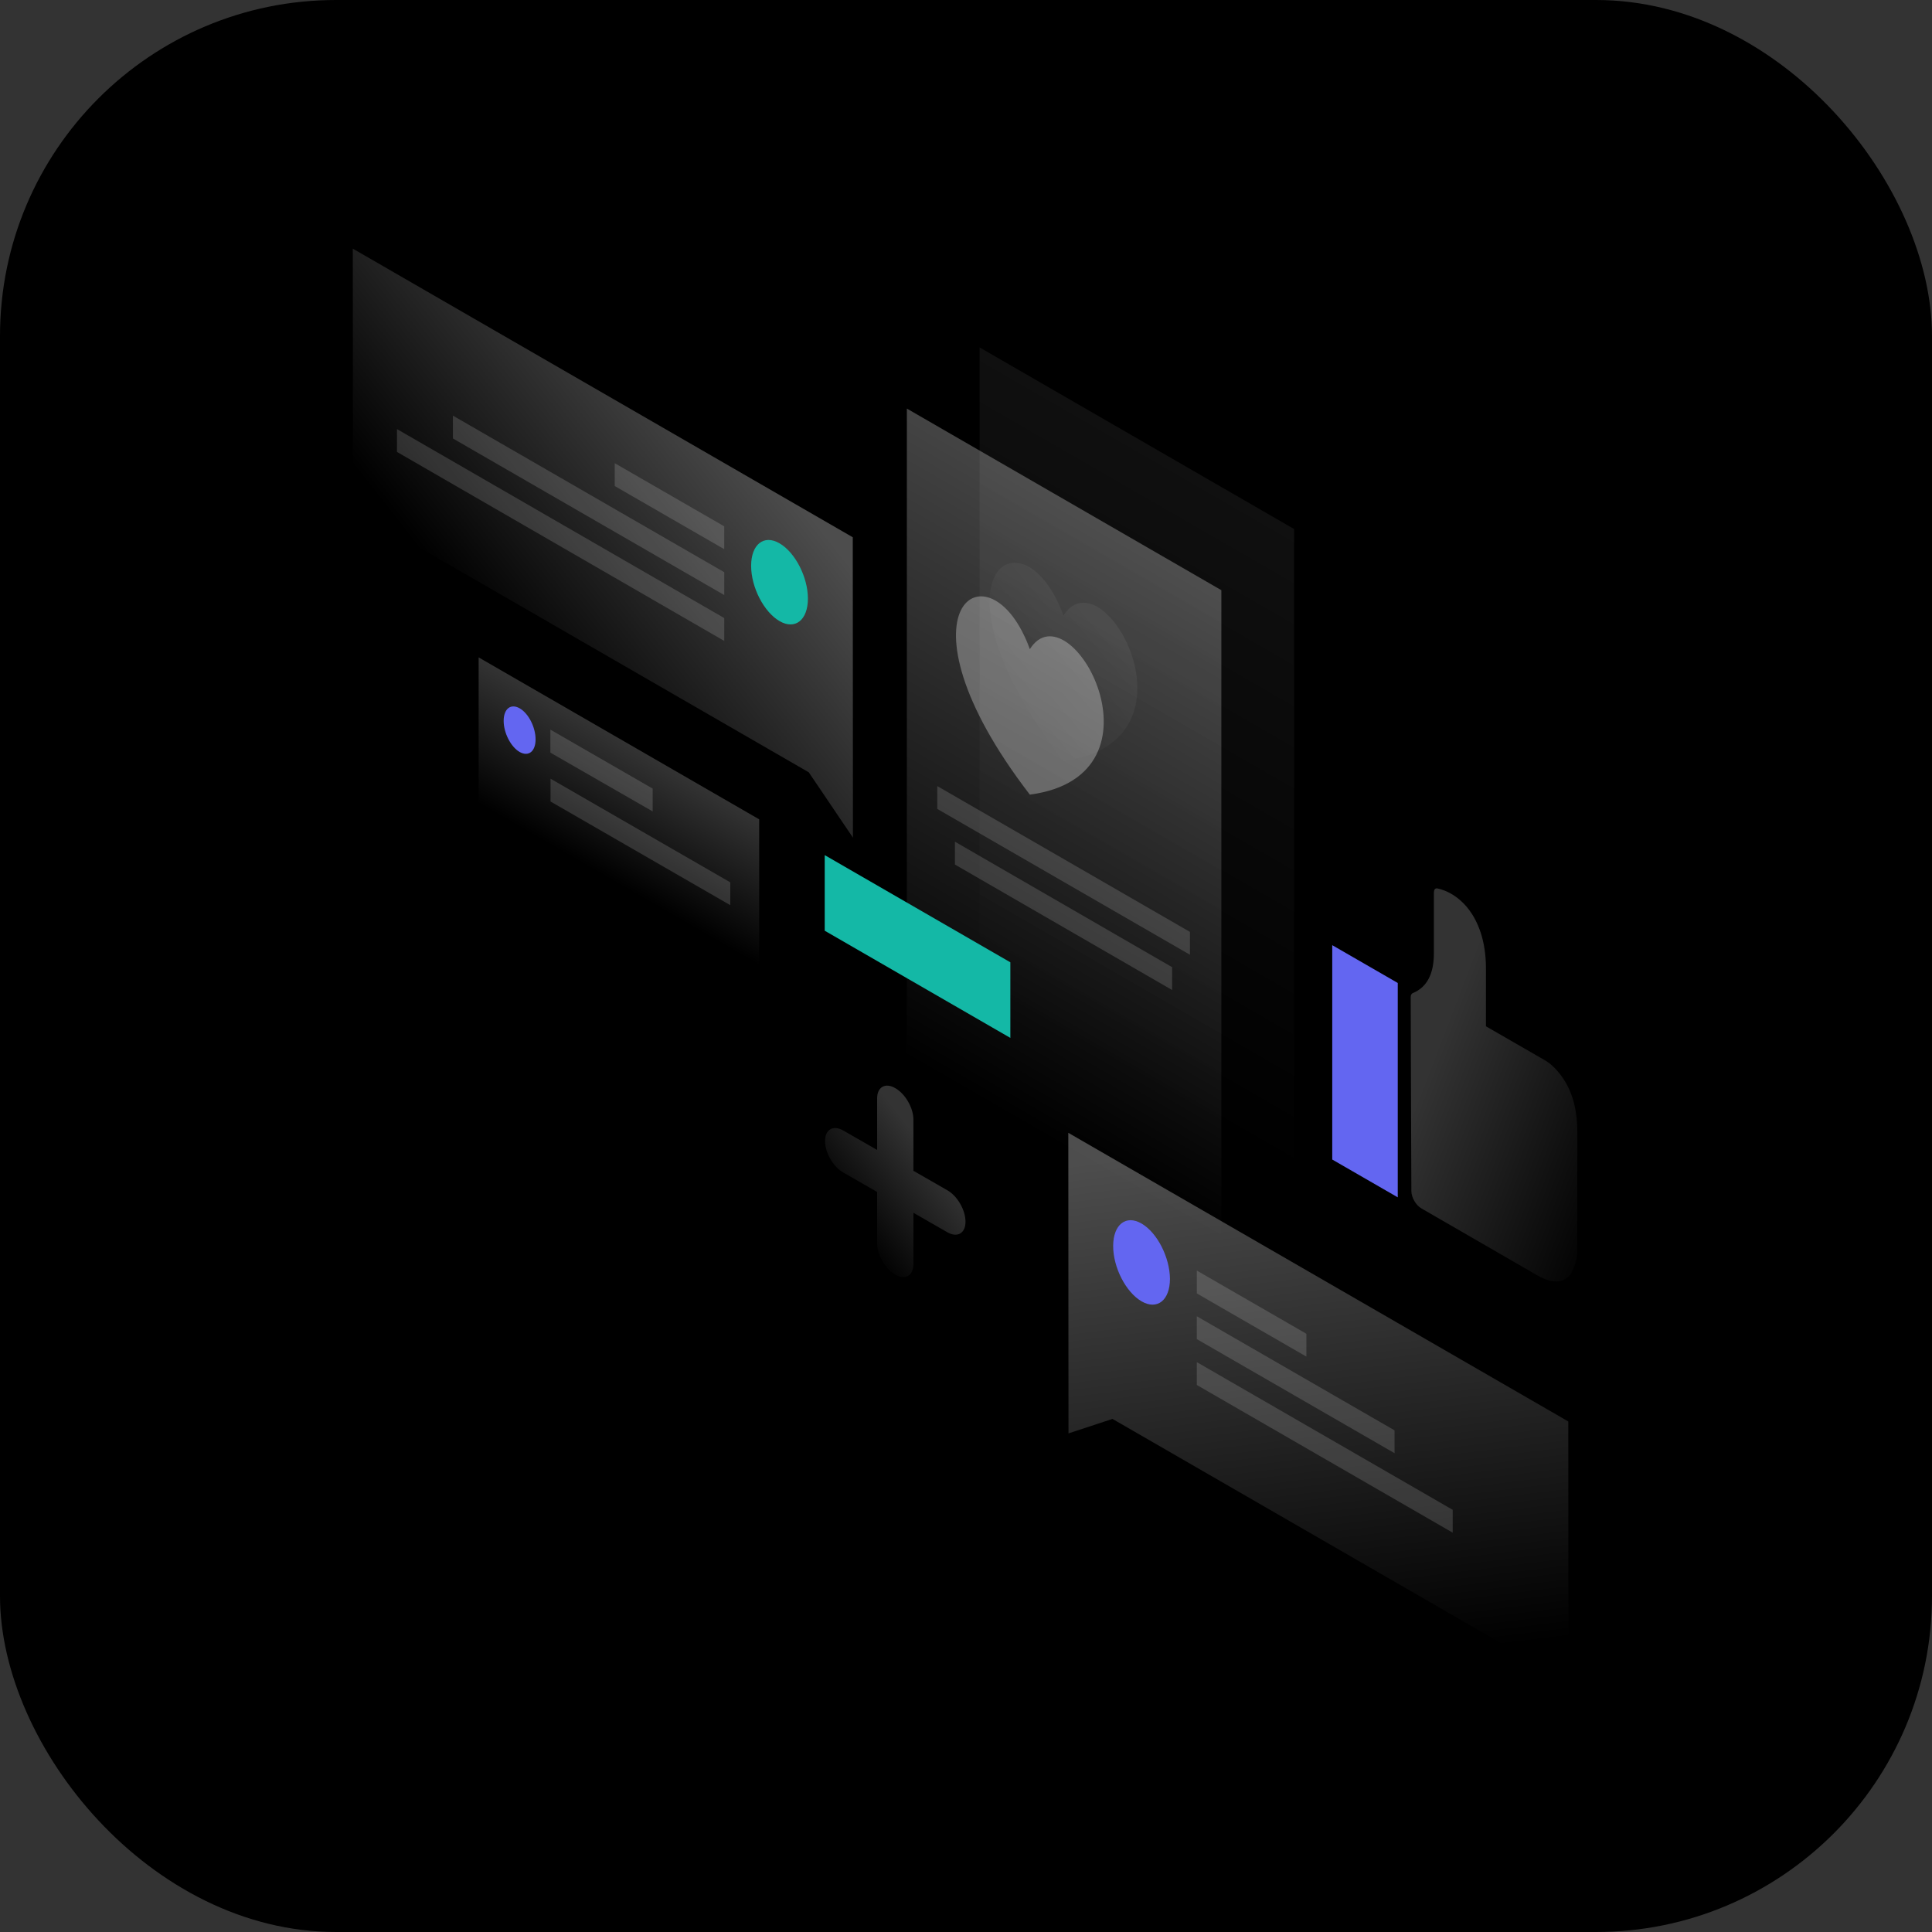 <svg width="1150" height="1150" viewBox="0 0 1150 1150" fill="none" xmlns="http://www.w3.org/2000/svg">
<rect x="0" y="0" width="1150" height="1150" fill="#333333" stroke="none"/>
<rect width="1150" height="1150" rx="200" fill="black"/>
<path opacity="0.2" d="M451.9 487.7L284.9 391.3V478.3L451.9 574.7V487.7Z" fill="url(#paint0_linear_287_1559)"/>
<path d="M318.8 440.1C318.8 447.3 314.6 450.6 309.3 447.6C304.1 444.6 299.8 436.3 299.8 429.1C299.8 421.9 304 418.6 309.3 421.6C314.6 424.6 318.8 432.9 318.8 440.1Z" fill="#6366F1"/>
<path opacity="0.15" d="M327.6 434.3L388.5 469.4V483L327.6 448V434.3Z" fill="white"/>
<path opacity="0.15" d="M327.7 463.5L434.7 525.2V538.8L327.7 477.1V463.5Z" fill="white"/>
<path opacity="0.07" d="M583.1 206.8L770.3 314.9V718.1L583.1 610.1V206.8Z" fill="url(#paint1_linear_287_1559)"/>
<path opacity="0.3" d="M539.8 243.2L727 351.3V754.5L539.8 646.5V243.2Z" fill="url(#paint2_linear_287_1559)"/>
<path opacity="0.15" d="M557.9 467.9L708.3 554.7V568.3L557.9 481.5V467.9Z" fill="white"/>
<path opacity="0.15" d="M568.4 501L697.7 575.7V589.3L568.4 514.6V501Z" fill="white"/>
<path d="M490.9 554V509L601.4 572.8V617.8L490.9 554Z" fill="#14B8A6"/>
<path opacity="0.2" d="M876.4 544.4C867.8 530.7 855.9 528.9 855.4 528.8C854.2 528.6 853.5 529.7 853.5 531.3V567.5C853.5 579.8 849.3 587.7 841 591.1C840.2 591.4 839.7 592.3 839.7 593.5C839.7 610.9 840 685.6 840.1 708.9C840.1 712.8 842.8 717.4 846.1 719.3C863.9 729.6 915 759.1 915 759.1C928.6 767 937.3 762.1 938.8 745.9L938.9 674.2C938.9 663.3 937 652.1 931 642.8C927.6 637.5 923.6 633.4 919.4 631L884.5 610.9V577.3C884.6 564.1 881.8 553.1 876.4 544.4Z" fill="url(#paint3_linear_287_1559)"/>
<path d="M793 562.6L832 585.1V712.7L793 690.2V562.6Z" fill="#6366F1"/>
<path opacity="0.3" d="M507.6 319.8L210 148L210.1 303.1L481.4 459.7L507.7 498.6L507.6 319.8Z" fill="url(#paint4_linear_287_1559)"/>
<path opacity="0.15" d="M431.1 313.3L365.9 275.7V289.3L431.1 326.9V313.3Z" fill="white"/>
<path opacity="0.15" d="M431.1 340.6L269.6 247.4V261L431.1 354.2V340.6Z" fill="white"/>
<path opacity="0.15" d="M431.1 367.9L236.3 255.4V269L431.1 381.5V367.9Z" fill="white"/>
<path d="M447.1 336.8C447.1 349.6 454.7 364.3 464 369.7C473.3 375.1 480.9 369.1 480.9 356.3C480.9 343.5 473.3 328.8 464 323.4C454.7 318 447.1 324 447.1 336.8Z" fill="#14B8A6"/>
<path opacity="0.3" d="M635.9 674.3L933.5 846.1L933.6 1001.2L662.2 844.6L636 853.2L635.9 674.3Z" fill="url(#paint5_linear_287_1559)"/>
<path opacity="0.15" d="M712.4 756.3L777.6 793.9V807.5L712.4 769.9V756.3Z" fill="white"/>
<path opacity="0.15" d="M712.4 783.5L830.1 851.4V865L712.4 797.1V783.5Z" fill="white"/>
<path opacity="0.15" d="M712.4 810.8L864.7 898.7V912.3L712.4 824.4V810.8Z" fill="white"/>
<path d="M696.4 761.2C696.4 774 688.8 780 679.5 774.6C670.2 769.2 662.6 754.5 662.6 741.7C662.6 728.9 670.2 722.9 679.5 728.3C688.8 733.7 696.3 748.4 696.4 761.2Z" fill="#6366F1"/>
<path opacity="0.2" d="M532.9 647.7C538.9 651.1 543.7 659.5 543.7 666.4V696.9L563.9 708.5C569.9 711.9 574.7 720.3 574.7 727.2C574.7 734.1 569.9 736.9 563.9 733.5L543.7 721.9V752.4C543.7 759.3 538.9 762.1 532.9 758.7C526.9 755.3 522.1 746.9 522.1 740V709.5L501.9 697.9C495.9 694.5 491.1 686.1 491.1 679.2C491.1 672.3 495.9 669.5 501.9 672.9L522.1 684.5V654C522 647.1 526.9 644.2 532.9 647.7Z" fill="url(#paint6_linear_287_1559)"/>
<path opacity="0.05" d="M633 453C547.2 341.4 609.3 301 633 366.4C656.8 328.8 718.8 441.5 633 453Z" fill="url(#paint7_linear_287_1559)"/>
<path opacity="0.3" d="M613 473C527.2 361.4 589.3 321 613 386.4C636.8 348.8 698.8 461.5 613 473Z" fill="white"/>
<defs>
<linearGradient id="paint0_linear_287_1559" x1="387.192" y1="450.405" x2="349.526" y2="515.66" gradientUnits="userSpaceOnUse">
<stop stop-color="white"/>
<stop offset="1" stop-color="white" stop-opacity="0"/>
</linearGradient>
<linearGradient id="paint1_linear_287_1559" x1="785.426" y1="274.134" x2="596.627" y2="601.23" gradientUnits="userSpaceOnUse">
<stop stop-color="white"/>
<stop offset="1" stop-color="white" stop-opacity="0"/>
</linearGradient>
<linearGradient id="paint2_linear_287_1559" x1="742.155" y1="310.535" x2="553.357" y2="637.63" gradientUnits="userSpaceOnUse">
<stop stop-color="white"/>
<stop offset="1" stop-color="white" stop-opacity="0"/>
</linearGradient>
<linearGradient id="paint3_linear_287_1559" x1="852.37" y1="631.464" x2="977.676" y2="679.42" gradientUnits="userSpaceOnUse">
<stop stop-color="white"/>
<stop offset="1" stop-color="white" stop-opacity="0"/>
</linearGradient>
<linearGradient id="paint4_linear_287_1559" x1="442.677" y1="257.642" x2="289.027" y2="377.946" gradientUnits="userSpaceOnUse">
<stop stop-color="white"/>
<stop offset="1" stop-color="white" stop-opacity="0"/>
</linearGradient>
<linearGradient id="paint5_linear_287_1559" x1="763.697" y1="679.362" x2="802.169" y2="991.393" gradientUnits="userSpaceOnUse">
<stop stop-color="white"/>
<stop offset="1" stop-color="white" stop-opacity="0"/>
</linearGradient>
<linearGradient id="paint6_linear_287_1559" x1="553.749" y1="686.677" x2="501.391" y2="727.997" gradientUnits="userSpaceOnUse">
<stop stop-color="white"/>
<stop offset="1" stop-color="white" stop-opacity="0"/>
</linearGradient>
<linearGradient id="paint7_linear_287_1559" x1="651.338" y1="370.906" x2="587.237" y2="425.715" gradientUnits="userSpaceOnUse">
<stop stop-color="white"/>
<stop offset="1" stop-color="white" stop-opacity="0"/>
</linearGradient>
</defs>
</svg>
